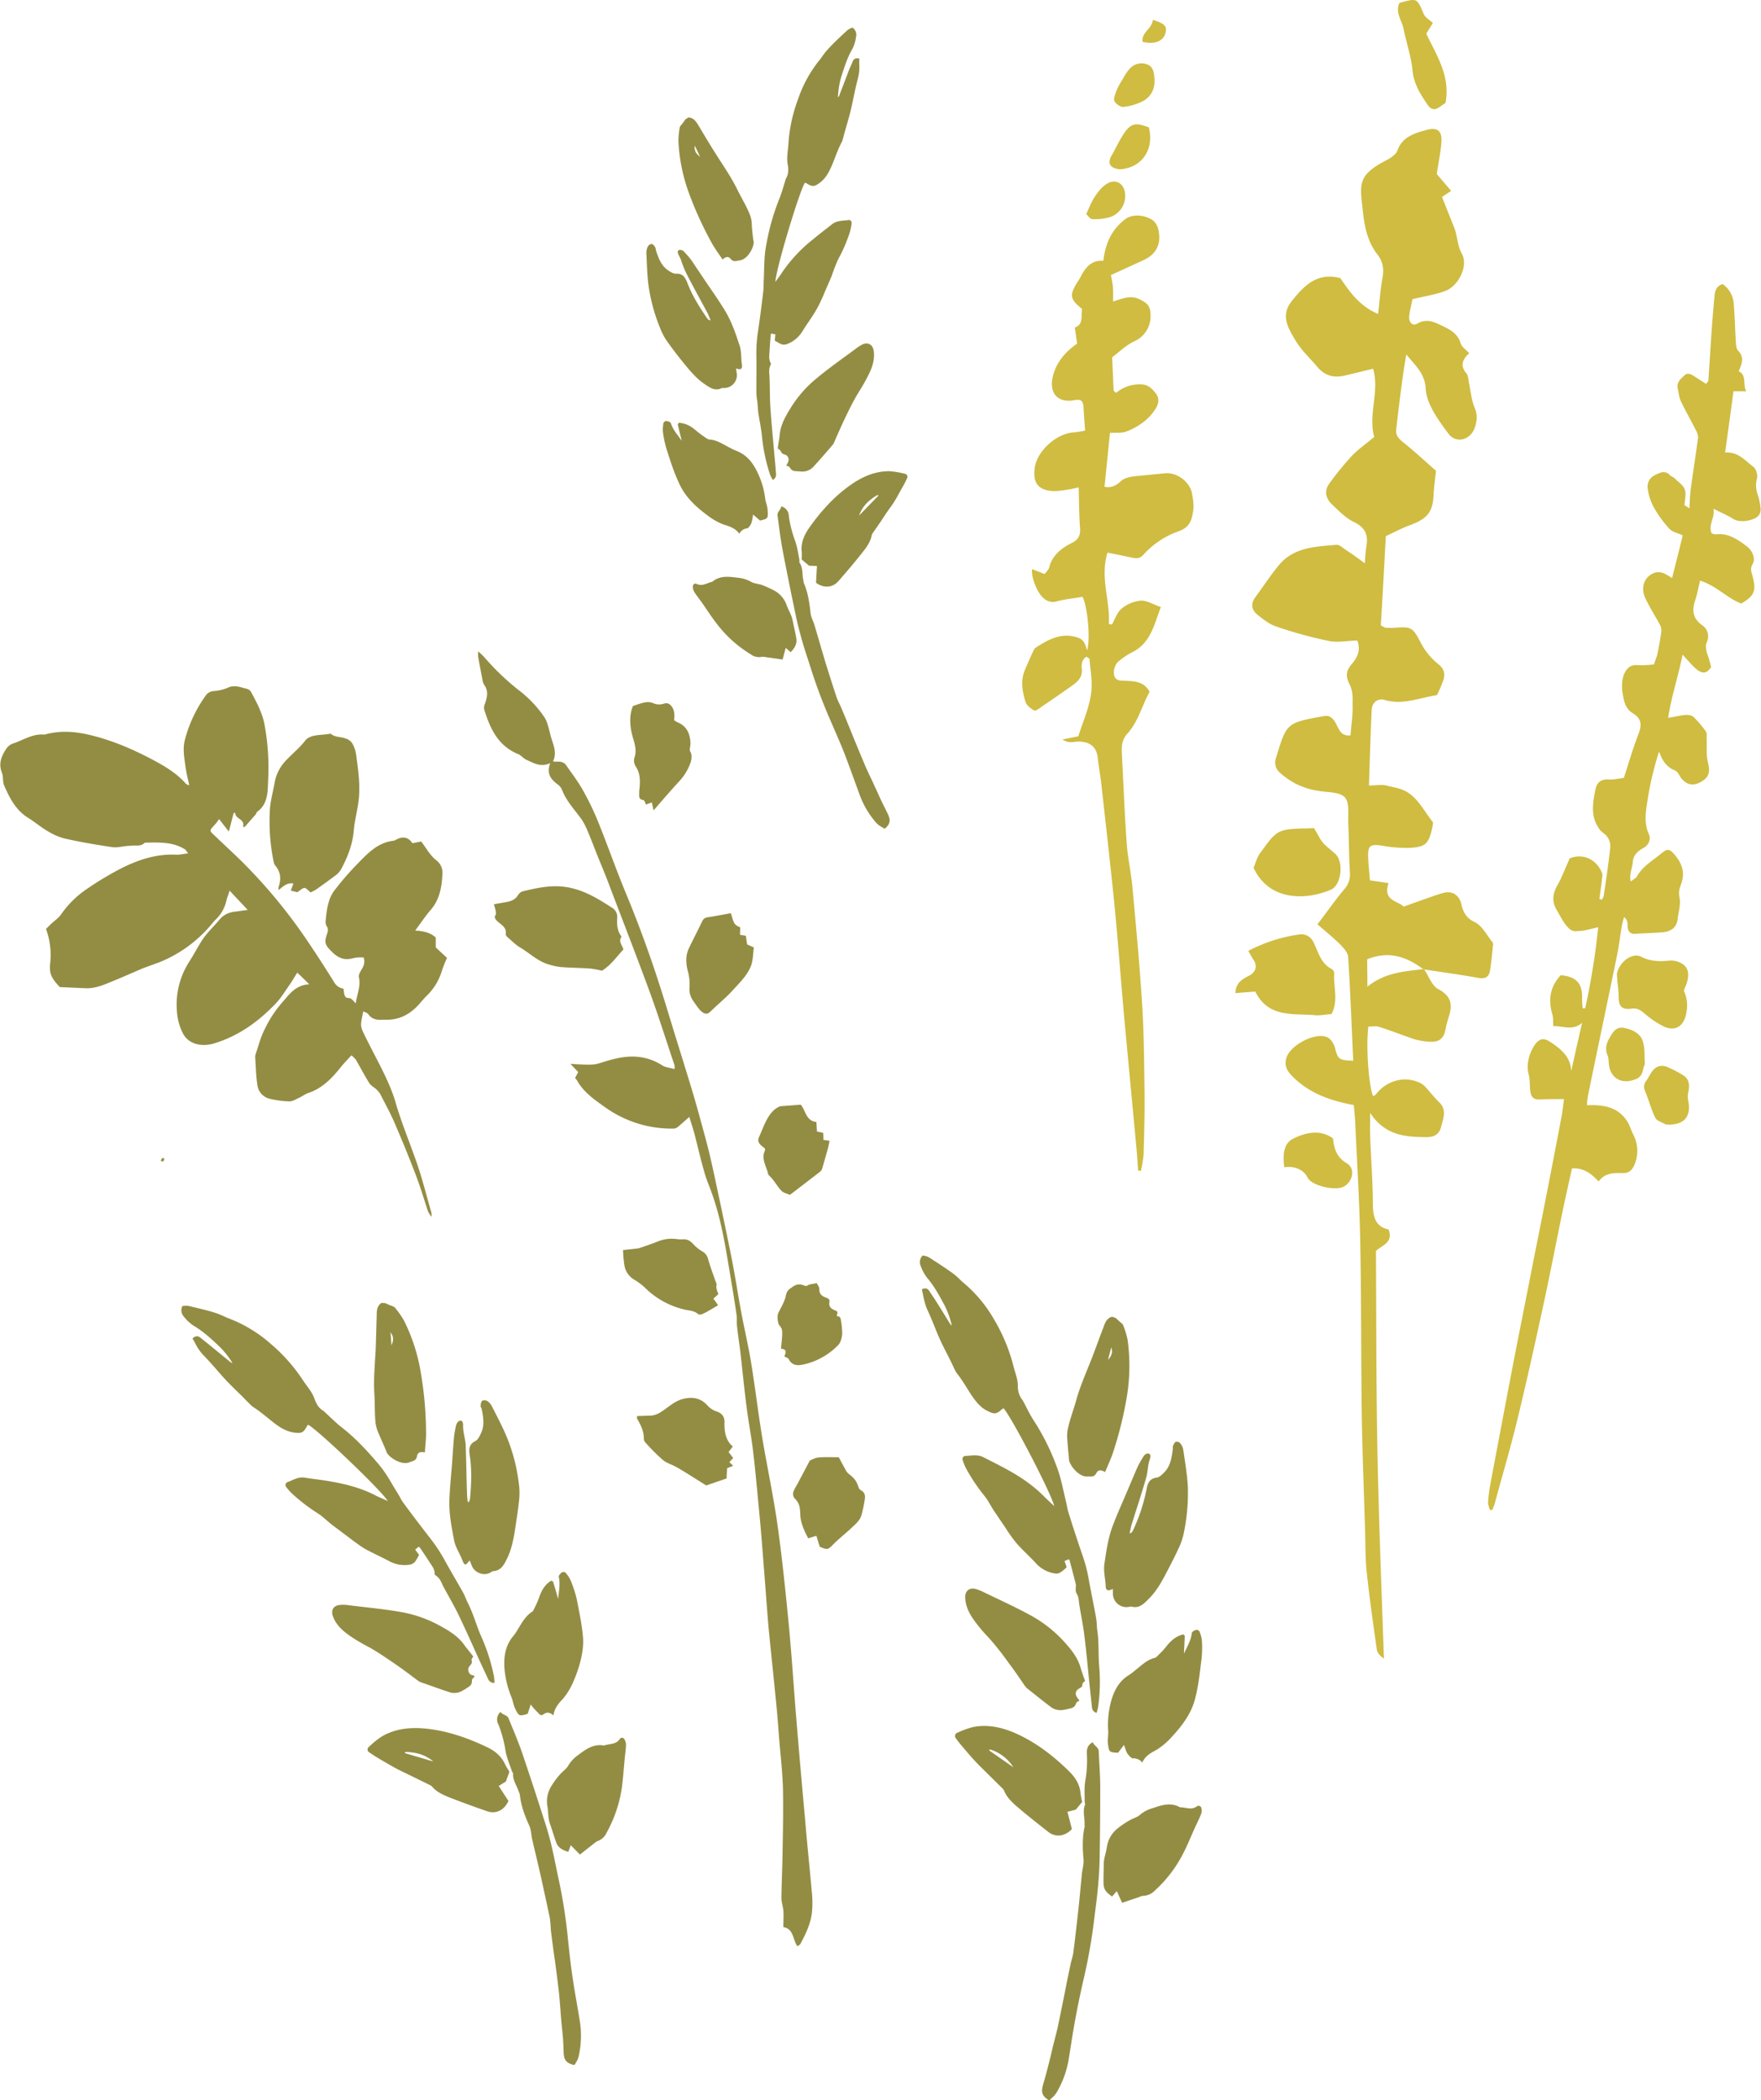 <svg xmlns="http://www.w3.org/2000/svg" width="906" height="1080" viewBox="-0.011 -0.016 906.018 1080.427" style=""><g><g fill-rule="evenodd" data-name="Layer 2"><path d="M196.1 670.3c-2.3 1.6-2.4 4.1-2.4 6.5-.2 5.6-.3 11.2-.5 16.8-.4 7.9-1.2 15.8-.7 23.8.3 4.9.1 9.7.6 14.6.4 3.2 1.8 5.9 3 8.7s1.9 4.2 2.7 6.4 7.4 7.1 12 5.1c1.3-.6 3.2-.6 3.6-2.9s1.9-2.5 4.1-2.1c.2-3.7.7-7.2.6-10.6a185.4 185.4 0 0 0-2.6-29.8 92.6 92.6 0 0 0-8.9-27.7 47.9 47.9 0 0 0-4.6-6.5 7.4 7.4 0 0 0-2.2-1l-2.7-1.2zm61.3 210.4a5.3 5.3 0 0 0-1 6.6 63.3 63.3 0 0 1 3.6 13.4c.6 3.6 2.2 7.1 3.3 10.6.2.4.6.7.6 1.1-.3 3.6 2.1 6.4 3 9.6a4.4 4.4 0 0 1 .5 1.5c.6 5.6 2.6 10.8 4.9 15.9.9 2.1.9 4.5 1.4 6.8 1.6 6.9 3.3 13.7 4.8 20.6s2.9 13.2 4.3 19.9a58.2 58.2 0 0 1 .5 6c.6 4.8 1.2 9.6 1.9 14.4s1.6 12 2.3 18c.4 4 .7 8 1 12s.7 7.1 1 10.7.3 5.3.4 7.9.5 4.8 3.3 6 2.4.4 3.1-.7a9.8 9.8 0 0 0 1.5-3.8 47.9 47.9 0 0 0 .4-17.7c-1.2-7.4-2.6-14.8-3.7-22.3s-1.6-12.6-2.3-18.9a266.2 266.2 0 0 0-4.7-30.8c-1.3-5.9-2.4-11.9-3.8-17.8s-2.5-9.4-4-14c-3.6-11.3-7.3-22.6-11.1-33.8-2.1-6.1-4.6-11.9-7-17.8-.7-1.9-3-1.7-4.2-3.4zm34.9 72c-2.7-.8-5.2-2-6.2-4.8s-2.1-6.4-3.2-9.6-.8-5.9-1.3-8.8a14.6 14.6 0 0 1 1.8-10.3 40.7 40.7 0 0 1 4.6-6.3c1.4-1.6 3.3-2.8 4.3-4.6a18.2 18.2 0 0 1 5.2-5.5c3.9-2.9 7.8-5.8 13.2-4.8 2.7-1 6-.4 8-3.2a1.4 1.4 0 0 1 2.6.2 5.3 5.3 0 0 1 .7 3c-.1 2.4-.5 4.9-.7 7.3-.5 5-.8 9.9-1.5 14.9a68 68 0 0 1-7.8 22.7 7.8 7.8 0 0 1-4.5 4.2 9.6 9.6 0 0 0-2.1 1.4l-7.1 5.6-4.7-4.8-1.3 3.4zm-48.9-100.5c-1.6-2.1-3.2-4-4.6-5.9-3-4.3-7.3-7-11.8-9.5a64.6 64.6 0 0 0-20.9-7.5c-9.1-1.6-18.4-2.4-27.7-3.6a16.1 16.1 0 0 0-3.8 0c-3.3.3-4.6 2.9-3.4 5.9 1.8 4.8 5.5 7.8 9.6 10.6a107.2 107.2 0 0 0 9.3 5.4c4.6 2.6 8.9 5.6 13.3 8.6s7.7 5.6 11.5 8.4l1.1.7c5.2 1.8 10.3 3.7 15.6 5.4a8.1 8.1 0 0 0 6.4-1 19.4 19.4 0 0 0 2.4-1.5c1.2-.7 2.3-1.5 2.3-3.2s.7-1.4 1.2-2.3-1.3-.8-1.8-1.2a3 3 0 0 1-.4-4.6c.7-.8 1.2-1.4.9-2.5s.6-1.7.8-2.2zm18.1 74.3c-2.1 4.8-6.5 6.9-11 5.3-6.1-2.1-12.1-4.3-18.1-6.6-3.8-1.5-7.7-3-10.4-6.3l-.8-.5-10.6-5.2c-2.7-1.3-5.5-2.6-8.2-4.1l-7.1-4.1c-1.8-1.1-3.6-2.2-5.3-3.4a1.7 1.7 0 0 1-.2-3 41.4 41.4 0 0 1 6.6-5.3c6.7-3.9 14-4.7 21.6-4.1 11.3 1 21.9 4.6 32.2 9.5 3.9 1.8 7.4 4.4 9.4 8.6.7 1.5 1.7 3 2.4 4.2l-1.8 5-3.7 2.3 5 7.7zm-38.7-20.3c-4.2-3.6-9.1-4.8-14.4-4.9-.1.2-.1.4-.2.6l14.6 4.3zm64.3-83.6c.3-3.9 1.2-7.6.3-11.4-.1-.6.8-1.7 1.4-2.1a1.6 1.6 0 0 1 2.5.5 14.1 14.1 0 0 1 2.2 3.4 64.6 64.6 0 0 1 3.1 9.4c1.3 6.7 2.8 13.5 3.3 20.3s-1.9 15.5-5.1 22.7a35.5 35.5 0 0 1-5.1 8.4c-2.3 2.5-4.5 4.8-5 8.7-1.8-1.5-3.3-1.9-5.1-.6s-2.4-.5-3.3-1.2a27.2 27.2 0 0 1-3.3-3.8c-.7 2-1.1 3.3-1.6 4.8-4.4 1.3-4.5 1.3-6.6-3-.8-1.8-1-3.9-1.8-5.7a50.3 50.3 0 0 1-3.5-14.1c-.5-6.1.2-12.1 4.4-17.1a24 24 0 0 0 2.5-3.7c2-3.2 3.8-6.6 7.1-8.8a2.4 2.4 0 0 0 1-1.2 50.4 50.4 0 0 0 2.8-6.3c1.2-3.5 2.9-6.6 6.2-8.6.4.2 1 .3 1 .6.9 2.8 1.7 5.7 2.6 8.8zm-45.6-19.8a14.6 14.6 0 0 1 1 2.3c1.3 4 6.4 6 9.9 3.8.4-.2.8-.6 1.1-.6 4.3-.2 5.8-3.5 7.3-6.5 2.4-4.9 3.4-10.3 4.2-15.6s1.6-10.3 2.1-15.5a34.9 34.9 0 0 0-.3-7.9 91.4 91.4 0 0 0-5.5-21.9c-2.3-5.9-5.3-11.5-8.2-17.2a7.5 7.5 0 0 0-2.4-2.9 3 3 0 0 0-2.6-.2c-.6.3-.8 1.5-.9 2.4s.5 1.4.6 2.1c.8 4.2 1.5 8.4-.5 12.4-.7 1.5-1.6 3.3-2.9 3.9-3.5 1.8-3.2 4.6-2.8 7.4 1.1 7.2.8 14.4.2 21.5a5.8 5.8 0 0 1-.4 1.9c0 .2-.3.3-.8.7a35.9 35.9 0 0 1-.4-4.4c-.3-8.3-.4-16.6-.7-24.9-.1-2.6-.9-5.2-1.2-7.8s0-2.4-.2-3.5-.6-1.3-1-1.4a2 2 0 0 0-1.6.6 4.7 4.7 0 0 0-1 2 54.8 54.8 0 0 0-1 5.6c-.4 4.5-.7 9.1-1 13.6-.5 6.5-1.2 12.9-1.4 19.4s1.1 13.4 2.4 20.1c.7 3.9 3 7 4.3 10.5s2 2.1 3.7.1zm-26-2.9a24.4 24.4 0 0 1-2.1 3.6 4.9 4.9 0 0 1-2.4 1.4 16.6 16.6 0 0 1-11.3-2c-3.9-2-8-3.9-11.9-6-2.1-1.2-4-2.7-6-4.1l-2.5-1.9-8.4-6.3c-2.6-2-4.9-4.4-7.6-6.1a91 91 0 0 1-12.6-9.6 23.7 23.7 0 0 1-3.4-3.7 1.6 1.6 0 0 1 .5-2.7c2.9-1.1 5.6-2.9 9-2.3s8.6 1.1 12.9 1.9c8.3 1.4 16.4 3.5 23.9 7.5l5.8 2.6c-3.6-5.8-36.5-37.1-41-39.2-.2.2-.5.4-.6.7-1.8 3.4-2.8 3.8-6.6 3.3s-7.1-2.5-10-4.7-7.3-6.1-11.3-8.6a11.4 11.4 0 0 1-1.6-1.5c-1.1-1-2.1-2.1-3.2-3.2-3-3-6.2-6-9.2-9.2s-7-8.1-10.8-12-4.3-6.1-6.2-9.2c1.4-1.4 2.7-1.5 4.1-.4l4 3.2 11.5 9.4 1 .5a42 42 0 0 0-6.9-8.7c-4-3.8-8.1-7.6-13-10.5a20.7 20.7 0 0 1-5.1-4.7 4.8 4.8 0 0 1-.8-5.5 15.3 15.3 0 0 1 3-.1c4.6 1.1 9.1 2.1 13.6 3.5 2.7.8 5.2 2.2 7.9 3.2a70.5 70.5 0 0 1 20.8 12.7 88 88 0 0 1 16.7 18.8c2 3.1 4.7 6 5.9 9.4s2.5 5.2 5.1 6.7c.1.1.2.2.2.3 2.8 2.5 5.5 5.3 8.5 7.7 6.8 5.2 12.7 11.5 18.3 18s7.3 10.7 10.8 16.1c1 1.6 1.8 3.4 2.9 4.9 4.4 6 8.9 11.9 13.4 17.7a85.3 85.3 0 0 1 7.3 10.8c3.4 6.2 7 12.2 10.4 18.3.7 1.4 1.2 2.9 1.9 4.3s2 4.2 2.8 6.4c1.5 3.8 2.7 7.8 4.4 11.5a94.8 94.8 0 0 1 6.5 20.6 30.3 30.3 0 0 1 .2 3.1 3.3 3.3 0 0 1-3.3-2.1l-4.8-10.3c-3.5-7.8-7-15.6-10.7-23.3-2.3-4.6-4.9-9.1-7.4-13.7-1-1.9-1.6-4.1-3.5-5.5s-.8-1.4-1.1-2.2a12.9 12.9 0 0 0-.7-2.1c-2.3-3.6-4.6-7.1-7-10.6l-.6-.2-1.7 1.4 2 2.7zm-14.7-114.5c1.6 2.1 1.7 4.1.5 6.7-.2-2.5-.3-4.5-.5-6.7z" fill="#938d44"></path><path d="M403 991.4c5.3.9 4.8 6.3 7.2 9.9.8-.6 1.4-.8 1.6-1.3 2.7-5 5.2-10.2 5.9-16a52.4 52.4 0 0 0-.1-11.2c-1.1-12.3-2.4-24.5-3.4-36.7q-2.6-28.2-4.9-56.4c-1.2-15.3-2.2-30.6-3.7-45.9s-3.2-31.9-5.4-47.8-5.5-31-8.1-46.6c-2.1-12.8-3.6-25.6-5.7-38.4-1.4-8.6-3.4-17-5-25.5s-3.1-18.4-4.9-27.6c-2.6-13-5.3-25.9-8.1-38.9-1.6-7.5-3.2-15-5.2-22.4s-4.7-17.5-7.3-26.1c-4.2-13.9-8.6-27.7-12.8-41.6-6-19.8-12.8-39.2-20.7-58.3-5.1-12.2-9.5-24.8-14.4-37a140.3 140.3 0 0 0-7.9-16.6c-2.7-4.9-6.1-9.3-9.3-13.9a4.9 4.9 0 0 0-2.5-1.2c-1.1-.2-2.2 0-3.2-.1s-.4-.7-.3-.9c1.6-4.2-.3-7.9-1.4-11.8-.6-2.1-1-4.2-1.7-6.3a15.3 15.3 0 0 0-1.6-3.7 59 59 0 0 0-12.2-13.2 126.6 126.6 0 0 1-18.8-17.8 33.1 33.1 0 0 0-3.2-3 22.1 22.1 0 0 0 0 2.6c.7 4.1 1.5 8.2 2.3 12.3a5.7 5.7 0 0 0 .8 2.3c2.4 3.2 1.5 6.5.4 9.8a4.7 4.7 0 0 0-.4 2.8c3 9.7 7 18.7 17.4 23 1.6.6 2.8 2.3 4.4 3 3.7 1.6 7.2 4 12.2 1.7-2.1 5.7.6 8.6 4.2 11.2a6.3 6.3 0 0 1 1.9 2.6c2.2 5.7 6.4 10.1 9.9 14.9a34.2 34.2 0 0 1 3.4 6.6c1.7 3.9 3.2 8 4.8 12s4.5 10.8 6.5 16.3c6.9 18.1 13.9 36.1 20.6 54.3 4.5 12.4 8.5 25.1 12.7 37.6a11.1 11.1 0 0 1 0 1.9c-2.2-.7-4.6-.8-6.3-1.9-7.8-5-16.1-5.5-24.8-3.3-3.1.7-6.1 1.8-9.1 2.6a23.7 23.7 0 0 1-4.6.3c-2.7 0-5.4-.2-8.8-.4l4 4.2-1.6 3.1a12.7 12.7 0 0 1 1 1.2c3.4 6.2 9.2 10.1 14.7 14a58.7 58.7 0 0 0 35.3 10.8 4.5 4.5 0 0 0 2-.9l5.8-5.1c1 3.3 2 6.2 2.8 9.3 1.6 6.3 3.1 12.7 4.9 19 1 3.7 2.6 7.3 3.9 11 4.6 12.8 6.8 26.1 9 39.4 1.3 7.7 2.6 15.4 3.7 23.1.3 2.1 0 4.2.3 6.2.4 4.2 1.1 8.3 1.6 12.5 1.1 9.4 2 18.8 3.2 28.2s2.6 16 3.5 24c1.2 10.2 2.1 20.5 3.1 30.8s1.7 20 2.5 30 1.4 18.9 2.2 28.3c1.3 13.6 2.8 27.2 4.1 40.8.7 6.8 1.1 13.6 1.7 20.4s1.5 15.2 1.7 22.9c.2 10.7 0 21.4-.2 32.1-.1 8-.5 15.9-.6 23.8 0 2.2.8 4.3 1 6.5s0 5.2 0 8.5zm-1.2-297.5c.2-3.2.7-6 .6-8.7s-1.6-2.9-2-4.5-.6-3.7 0-5.2 3.2-5.6 3.8-8.6 1.5-3.4 3.3-4.7 3.5-1.9 5.8-1 2.1-.2 3.2-.4l3.7-.7c.5 1.1 1.3 2 1.3 2.8-.1 2.5 1 3.8 3.3 4.6s2 1.7 1.9 2.3c-.5 3.1 1.7 3.8 3.5 4.6s-1 2.8 1.4 2.9c.3 0 .8.7.9 1.2a42.1 42.1 0 0 1 .8 7.8c-.2 2-.8 4.4-2.1 5.7a35.4 35.4 0 0 1-16.7 9.7c-2.9.7-6.6 1.6-8.7-2.4-.3-.7-1.5-1-2.3-1.5.8-1.9 1.5-3.7-1.7-3.9zm25-107c-.4 1.7-.6 2.9-.9 4.1-1 3.4-1.9 6.8-2.9 10.1a3.4 3.4 0 0 1-1.1 1.7l-15.5 11.9c-1.1-.5-3.1-.9-4.3-2s-3.1-4.1-4.7-6.1-2.1-1.8-2.3-2.9c-.9-3.9-3.6-7.5-1.6-11.8.2-.3 0-.8-.1-1.2-3.1-2.2-4-3.6-2.8-6 2.8-6.3 4.8-13.2 10.8-15.6l10.6-.8c2.6 3.3 2.7 8.4 8 8.9l.3 4.9 3.2.7c.1 1.3.1 2.3.1 3.6l3.2.5zm-11 204.5c-2.2-4.1-4-8.2-4.1-12.4s-.7-6-3.1-8.4a3.8 3.8 0 0 1-.5-3 21.6 21.6 0 0 1 1.9-3.7l6.6-12.5c1-.4 2.8-1.5 4.6-1.6 3.4-.3 6.8-.1 10.3-.1 1.1 1.9 2.2 4.1 3.4 6.2a6.6 6.6 0 0 0 1.7 2.3c3 2.3 4 3.6 5.3 7.4a2.3 2.3 0 0 0 1.1 1.1c2 1.1 2.2 2.9 1.9 4.7a65.7 65.7 0 0 1-1.6 7.7c-.8 3.2-3.3 5.1-5.5 7.2s-6.1 5.2-8.9 8-3 3.3-7.2 1.4l-1.7-5.6-4.2 1.3zm-28-304c-.4 3.3-.4 6.3-1.3 9-1.8 5.2-5.9 9-9.5 13s-7.7 7.2-11.4 10.9c-1.4 1.3-2.3 1.6-4 .6s-3.2-3.5-4.6-5.4-2.6-4.4-2.3-7.4a25.2 25.2 0 0 0-.9-8.6c-1-4-1.2-7.9.6-11.7s4.6-9.2 6.8-13.8a3.4 3.4 0 0 1 2.8-2.1c4-.6 8-1.4 12-2.1 1.7 5.8 1.7 5.8 4.8 7.3 0 1.2-.1 2.4-.1 3.8l3 .5c.2 1.5.4 3 .7 4.5l3.4 1.5zm-41-116.9a11.6 11.6 0 0 0 2 1.2c4.6 2 6.1 5.8 6.4 10.3.1 1.7-.8 3.8 0 4.9s.7 3.8-.1 5.8a27.2 27.2 0 0 1-5.3 8.8c-4.6 5-9 10.1-13.6 15.4-.3-1.5-.6-2.6-.9-4.1l-3 1.1c-.4-.8-.8-2.2-1.3-2.3-2.8-.3-2.1-2.4-2.2-4.1a13.6 13.6 0 0 1 .2-2c.3-3.9.4-7.7-2-11.2a5.7 5.7 0 0 1-.7-4.4c1.7-4.6-.5-8.8-1.4-13s-1.2-9.3.7-13.7c5.7-2 7.7-2.5 10.3-1.5a7.7 7.7 0 0 0 5.6.3c1.8-.6 3.2 0 4.4 2s1.1 4.1.9 6.5zm22.6 301c-2.8 1.6-5.1 3.1-7.6 4.3-.7.4-2.2.7-2.6.3-2.2-2-5-1.8-7.5-2.5a42.6 42.6 0 0 1-20.2-11.4 34.5 34.5 0 0 0-5.3-3.9 10.4 10.4 0 0 1-5-7.3 59.5 59.5 0 0 1-.7-7.9l5.6-.6 2.4-.3c3.3-1.1 6.6-2.2 9.8-3.5a19.1 19.1 0 0 1 9.4-1.3 18.3 18.3 0 0 0 3.3.2c2.5-.3 4.2.8 5.8 2.6a19.8 19.8 0 0 0 4.5 3.6 6.1 6.1 0 0 1 2.9 3.7c1.1 3.9 2.5 7.6 3.8 11.4.3.8.9 1.9.6 2.3s.1 2.8.8 4.1a.5.5 0 0 1 .1.5l-2.5 2.3c1 1.4 1.7 2.3 2.4 3.4zm-6.1 92.7l-5.1-3.2c-3.2-2-6.3-4-9.6-5.9s-5.4-2.2-7.6-4a97.7 97.7 0 0 1-9.1-9.1 2.9 2.9 0 0 1-.7-1.9c0-3.8-1.6-7.1-3.5-10.3-.1-.1 0-.5 0-1.3l6-.2a10.2 10.2 0 0 0 5.8-1.6c4.1-2.4 7.3-6 12.2-7.1s8.9-.3 12.3 3.5a10.8 10.8 0 0 0 4 2.8c3.1.9 4.8 2.6 4.7 5.9s.2 9.2 4.3 12.3c-.9 1.3-1.6 2.1-2.2 2.9l2.4 3.1-2 2.1 2 1.9-3.1 1.2c-.2 2.2-.3 3.9-.3 5.3l-10.5 3.6zM254 465.2l5.1-.9c2.9-.5 5.7-1 7.4-3.9a4.3 4.3 0 0 1 2.5-1.9c6.3-1.5 12.6-2.9 19-2.5 10.2.6 18.5 5.6 26.7 10.9a5.5 5.5 0 0 1 2.8 5.2c-.2 3.2-.1 6.5 1.9 9.3.2.2.3.6.2.7-1.5 2.3.3 3.9 1.1 6.3-3.5 3.8-6.6 8.3-11.1 11a51.2 51.2 0 0 0-5.7-1.1c-5.1-.4-10.3-.4-15.4-.8a31.5 31.5 0 0 1-6.1-1.3c-5.6-1.5-9.8-5.7-14.6-8.6-2.5-1.4-4.6-3.6-6.8-5.5-.4-.4-.9-1-.9-1.4.6-3.4-1.9-4.7-4-6.5s-1.7-2.9-1.2-3.5-.1-3.1-.9-5.5z" fill="#938d44"></path><path d="M572.2 677.4c-2.7.7-3.6 3-4.4 5.3-2 5.2-3.9 10.5-5.9 15.7-2.9 7.4-6.2 14.7-8.3 22.4-1.3 4.7-3.1 9.2-4.1 14-.8 3.1-.3 6.1-.1 9.1s.5 4.7.6 7 4.7 9.1 9.7 8.7c1.4-.1 3.2.5 4.3-1.6s2.6-1.8 4.6-.7c1.4-3.4 2.9-6.5 4-9.8a195 195 0 0 0 7.2-29 97.9 97.9 0 0 0 .4-29.1 41.5 41.5 0 0 0-2.3-7.6c-.2-.7-1.1-1.2-1.7-1.8l-2.2-2-1.8-.6zm-9.9 218.9c-2.9 1.4-3.2 3.8-3.1 5.9a59 59 0 0 1-.8 13.9c-.6 3.6-.3 7.3-.3 11 0 .4.3.9.2 1.3-1.4 3.3-.1 6.7-.3 10 0 .6.2 1.1 0 1.6-1.2 5.5-1 11.1-.5 16.6.2 2.3-.5 4.6-.8 6.9-.7 7-1.3 14.1-2.1 21.1s-1.5 13.4-2.4 20.2c-.3 1.9-1 3.9-1.4 5.8-1 4.8-2 9.5-2.9 14.3l-3.6 17.7c-.9 3.9-2 7.8-2.9 11.7s-1.7 7-2.6 10.5-1.4 5.1-2.1 7.6-1.1 4.8 1.2 6.8 2.1 1.1 3.1.3a13.4 13.4 0 0 0 2.7-3.1 49.6 49.6 0 0 0 6.1-16.6c1.2-7.5 2.3-14.9 3.7-22.3s2.5-12.5 3.9-18.7a285.7 285.7 0 0 0 5.5-30.7c.7-6 1.6-12 2.1-18s.7-9.7.8-14.6c.2-11.9.3-23.7.3-35.6 0-6.4-.5-12.7-.8-19.1-.1-2-2.3-2.5-3-4.5zm9.9 79.4l2.4-2.8c.9 1.9 1.7 3.8 2.8 6l8.6-2.9a7.5 7.5 0 0 1 2.3-.7 8.4 8.4 0 0 0 5.7-2.5 66.8 66.8 0 0 0 14.7-19.1c2.3-4.4 4.1-9 6.2-13.6 1-2.2 2.1-4.3 3-6.6a5.4 5.4 0 0 0 .3-3.1 1.5 1.5 0 0 0-2.4-1.1c-2.8 2.1-5.7.4-8.6.5-4.7-2.7-9.4-1.2-14 .4a16.6 16.6 0 0 0-6.7 3.5c-1.5 1.3-3.7 1.8-5.5 2.9a42.5 42.5 0 0 0-6.4 4.4 14.9 14.9 0 0 0-5.1 9.3c-.4 2.9-1.6 5.7-1.6 8.7s-.2 6.7-.1 10.1 2 4.9 4.4 6.6zm-13.9-110.9c-.9-2.5-1.7-4.8-2.4-7.1-1.5-5.1-4.7-9-8.1-12.8a66.3 66.3 0 0 0-17.4-13.8c-8.2-4.5-16.7-8.3-25.1-12.4a22 22 0 0 0-3.6-1.3c-3.2-.7-5.3 1.3-5.1 4.6.2 5.1 2.7 9.2 5.7 13.1s4.6 5.5 7 8.1a149.9 149.9 0 0 1 9.8 12.5c2.9 3.8 5.5 7.7 8.2 11.6l.8 1c4.3 3.4 8.6 6.9 13 10.2a8.5 8.5 0 0 0 6.4 1.1 23 23 0 0 0 2.8-.6c1.4-.3 2.6-.7 3.2-2.3s1.1-1.1 1.9-1.9a9.6 9.6 0 0 1-1.3-1.7c-1.1-1.8-.7-3.3 1.1-4.4s1.5-.9 1.7-2.1 1.1-1.5 1.4-1.8zm-6.8 76.2c-3.6 3.8-8.4 4.4-12.2 1.4s-10.1-7.9-15-12.1c-3.1-2.6-6.2-5.3-7.8-9.3a2.1 2.1 0 0 0-.6-.8l-8.3-8.2c-2.2-2.2-4.4-4.3-6.5-6.6s-3.6-4.1-5.4-6.2-2.7-3.2-3.9-4.9a1.8 1.8 0 0 1 .8-2.9 44.9 44.9 0 0 1 8-2.9c7.5-1.5 14.8.1 21.7 3.1 10.4 4.6 19.3 11.4 27.4 19.3 3.2 3.1 5.7 6.6 6.2 11.2a35.6 35.6 0 0 0 .9 4.9l-3.3 4-4.3 1.1c.8 2.9 1.5 5.8 2.3 8.9zm-30.1-31.8a21.7 21.7 0 0 0-12.1-9.2l-.4.5 12.5 8.7zm87.8-58.4c.1-3.2.3-6.2.4-9.1 0-.3-.5-.6-.7-.9-3.8.9-6.4 3.2-8.7 6.1s-3.1 3.4-4.7 5.1a3.8 3.8 0 0 1-1.3.9c-3.9.9-6.6 3.6-9.6 6-1.1.9-2.3 1.9-3.5 2.7-5.6 3.3-8.2 8.7-9.7 14.7a47 47 0 0 0-1.2 14.5c.1 2-.4 4-.2 5.9.6 4.8.7 4.8 5.3 5l3-4c.8 2 1.1 3.5 1.9 4.6s2.1 2.4 2.8 2.3 3.4.2 4.7 2.2c1.6-3.6 4.5-5 7.4-6.6a34.9 34.9 0 0 0 7.5-6.3c5.4-5.8 10.3-12.1 12.3-19.9s2.4-13.5 3.3-20.3a53.5 53.5 0 0 0 .2-9.8 18 18 0 0 0-1-4 1.7 1.7 0 0 0-2.2-1.3c-.8.2-2 1-2 1.6-.4 3.9-2.5 7-4 10.6zm-36.7-33.4c-2.3 1.3-3.5.9-3.6-1.3-.1-3.8-1.2-7.4-.7-11.3 1-6.7 1.9-13.5 4.3-19.8s5-12 7.5-17.9c1.8-4.2 3.5-8.4 5.4-12.6.8-1.7 1.8-3.3 2.8-5a3.6 3.6 0 0 1 1.5-1.5 2 2 0 0 1 1.7-.1 2 2 0 0 1 .5 1.7c-.2 1.1-.7 2.2-.9 3.3-.5 2.6-.6 5.3-1.4 7.8-2.3 8-4.9 15.8-7.4 23.8-.4 1.3-.6 2.7-1 4.4.7-.3.9-.3 1-.5a5.4 5.4 0 0 0 1-1.6 91.1 91.1 0 0 0 6.7-20.5c.5-2.7 1.2-5.5 5-6.1 1.5-.1 2.9-1.5 4.1-2.7 3.2-3.2 3.8-7.4 4.4-11.6.2-.8-.1-1.6.2-2.2s.9-1.9 1.5-2a2.5 2.5 0 0 1 2.4 1.1 7.2 7.2 0 0 1 1.4 3.5c.9 6.3 2 12.6 2.3 18.9a100.6 100.6 0 0 1-1.9 22.5 35 35 0 0 1-2.3 7.6c-2.1 4.7-4.5 9.3-6.9 13.9s-5.2 9.6-9.1 13.4c-2.4 2.4-4.9 5.1-8.9 3.9a3 3 0 0 0-1.3.2 7 7 0 0 1-8.2-6.8 21.8 21.8 0 0 0-.1-2.5zm-23.7-11.1a20.6 20.6 0 0 1-3.3 2.7 4 4 0 0 1-2.6.5 16.4 16.4 0 0 1-10.1-5.5c-3-3.2-6.3-6.2-9.3-9.5a63.1 63.1 0 0 1-4.4-5.8c-.6-.8-1.2-1.8-1.7-2.6l-5.9-8.7c-1.8-2.7-3.2-5.7-5.3-8.2a93.7 93.7 0 0 1-8.8-13.1 21.4 21.4 0 0 1-2-4.7 1.6 1.6 0 0 1 1.3-2.4c3.1-.1 6.2-.9 9.3.7s7.8 3.9 11.6 6c7.4 4 14.4 8.7 20.2 14.8l4.6 4.3c-1.5-6.6-22.5-46.8-26.1-50.3l-.8.5c-2.9 2.6-3.9 2.6-7.4.9s-5.8-4.6-7.9-7.6-4.9-8.1-7.9-11.8a11.8 11.8 0 0 1-1.1-1.9l-1.9-4c-1.9-3.9-4-7.7-5.8-11.7s-4-10-6.3-14.9c-1.6-3.4-2.1-7.1-2.9-10.7 1.7-.9 3-.5 3.9 1l2.8 4.2c2.7 4.2 5.3 8.5 7.9 12.7l.8.8a44.2 44.2 0 0 0-3.7-10.4c-2.7-5-5.3-9.9-9-14.2a22.5 22.5 0 0 1-3.3-6.1 4.8 4.8 0 0 1 1-5.4 10.2 10.2 0 0 1 3 .8c3.9 2.5 7.8 5 11.6 7.7s4.3 3.8 6.5 5.6a70.1 70.1 0 0 1 15.6 18.7 91.4 91.4 0 0 1 9.8 23.2c.8 3.6 2.4 7.1 2.5 10.7a11.5 11.5 0 0 0 2.7 8.1.4.4 0 0 0 .1.3c1.8 3.3 3.4 6.8 5.5 10a117.7 117.7 0 0 1 11.5 23c2.4 6.1 3.5 12.5 5 18.7.5 1.9.7 3.8 1.3 5.6 2.2 7.1 4.5 14.1 6.9 21.1a78.1 78.1 0 0 1 3.4 12.6c1.2 6.9 2.7 13.7 3.9 20.6a38.9 38.9 0 0 1 .4 4.7c.3 2.3.6 4.6.7 6.9.2 4.2.1 8.3.4 12.4a91.9 91.9 0 0 1-.5 21.6 19.2 19.2 0 0 1-.8 3 3.2 3.2 0 0 1-2.4-3.1l-1.2-11.3c-.9-8.5-1.6-17-2.7-25.5-.6-5.1-1.7-10.2-2.5-15.3-.4-2.1-.2-4.4-1.6-6.4a4.7 4.7 0 0 1-.3-2.4c-.1-.8.2-1.5 0-2.2-1-4.1-2.1-8.2-3.2-12.3 0-.2-.3-.3-.5-.5l-2.1.9c.4 1 .7 1.9 1.1 3.2zm23-113.1c.8 2.4.2 4.3-1.7 6.4.6-2.4 1.1-4.3 1.7-6.4z" fill="#938d44"></path><path d="M732.5 498.7c9.5 1.4 18.9 2.7 28.3 4.4 4 .7 5.5-.9 6-4.3s1-8.1 1.4-12.2a2.4 2.4 0 0 0-.1-1.7c-3-3.7-5.5-8.8-9.4-10.6s-5.8-4.8-6.7-9-4.3-7.4-9.5-5.9-13.1 4.5-20.2 7c-3.3-3.1-10.9-3.1-7.8-12.1l-9.6-1.4c-.3-3.8-.7-7.5-.9-11.2-.3-6.8.8-7.6 7.4-6.6a71.3 71.3 0 0 0 13 1.1c9.2-.3 10.8-1.9 12.7-11 .2-1.1.3-2.3.3-2.1-4.2-5.4-7-10.7-11.3-14.2s-8.4-3.6-12.8-4.8c-2.4-.6-5.1 0-8.9 0 .4-13.3.8-26.1 1.4-38.9.2-4.1 3.4-6.1 6.7-5.1 9.3 2.7 17.8-1.1 26.9-2.5a67.6 67.6 0 0 0 3.3-7.8c1-3.3.4-5.8-2.8-8.3a34.3 34.3 0 0 1-8.7-10.6c-4.3-8.1-4.7-8.7-14-7.9a32.3 32.3 0 0 1-4.4-.1 12.8 12.8 0 0 1-2.3-1.2c.9-14.7 1.7-29.9 2.6-45.9 3.9-1.8 8-4 12.3-5.6 9.4-3.5 12-6.9 12.3-16.5.2-3.4.7-6.9 1.2-11.5-5.1-4.5-10.8-9.8-16.9-14.7-2.2-1.8-3.9-3.4-3.6-6.4 1.5-12.9 3-25.8 5.2-38.8 4.4 5.5 9.6 9.7 10 17.6s6.5 16.2 11.7 23.2c4 5.3 11.4 3.3 13.6-3.2 1.1-3.4 1.5-6.4-.1-10.1s-2.1-9.1-3.1-13.7c-.2-1.4-.3-3.1-1.2-4.1-3.3-3.9-2-7.1 1.5-10.3-1.5-1.7-3.8-3.1-4.4-5.1-1.6-5.2-5.7-7.2-9.9-9.2s-7.8-3.6-12.5-.9c-2.4 1.5-4.4-.9-4.1-3.8s1.2-6.2 1.7-8.8c6.2-1.5 11.7-2.3 16.8-4.2 6.9-2.5 12.1-13 8.6-19.2-2.5-4.6-2.2-9.3-4-13.6l-6.2-15.6 4.7-3.1-7.4-8.7c.8-5.5 2-11 2.4-16.5s-2-7.7-7.5-6.2-12.5 3.2-15.1 10.5c-.7 2.1-3.4 3.9-5.7 5.1-15.5 8-13.6 12.5-12 27.4.8 7.3 2.5 15 7.5 21.3 2.6 3.4 3.3 7.2 2.5 11.6-1.1 6-1.5 12-2.3 18.8-9.7-4.1-14.7-11.5-19.4-18.4-12.1-3.3-18.9 4.2-24.9 11.6s-2.2 13.7 1.4 19.8 7.7 9.5 11.6 14.2 8.6 5.8 14.2 4.5l14.5-3.5c3.5 11.4-2.6 23.3.6 35.1-3.9 3.3-8 6.1-11.4 9.6a159.4 159.4 0 0 0-11.6 14.2c-2.9 3.9-2 7.8 1.4 11s6.8 6.8 10.9 8.8c5.7 2.7 7.8 6.4 6.7 12.5a83.4 83.4 0 0 0-.8 8.9c-3.4-2.5-6.1-4.5-8.9-6.3s-4.1-3.4-6-3.2c-10.4.9-21.3 1.2-28.9 9.9-4.5 5.3-8.3 11.3-12.5 16.9-2.6 3.5-2.1 6.7 1.2 9.3s6.1 4.8 9.5 5.9a214.6 214.6 0 0 0 26.9 7.4c4.6 1 9.7-.1 14.8-.2 1.9 5.1 0 8.8-2.9 12.2s-3.2 6.1-1.1 10.3 1.5 7.9 1.6 11.8-.7 9.3-1.1 14.5c-7.6.9-5.8-8.4-11.7-10a15.5 15.5 0 0 0-2.6.2c-18.6 3.4-18.6 3.4-24 21.3a6.8 6.8 0 0 0 2.1 7.8 36.6 36.6 0 0 0 19.4 9.2c4.8.9 11.3.5 13.9 3.4s1.5 9.3 1.8 14.2c.3 8.2.3 16.4.8 24.6a11.3 11.3 0 0 1-3.1 8.7c-4.6 5.5-8.7 11.4-13.6 17.8 4.1 3.6 8.2 6.9 11.8 10.5 1.8 1.8 3.9 4.2 4 6.4 1.1 17.7 1.8 35.5 2.6 53.3-7.4-.2-7.9-.9-9.3-6.3-.5-2.2-2.2-5-4.1-5.8-6.1-2.7-18.9 4-20.9 10.4-1.4 4.3.1 7.1 4.2 10.9 8.4 7.8 18.5 11.4 30.4 13.6.2 2.5.5 5.3.7 8.2.9 20.4 2.2 40.9 2.6 61.4.6 29.8.4 59.6.8 89.4.3 19.9 1.1 39.8 1.7 59.7.2 7 .1 14.1.8 21.1 1.4 13.3 3.3 26.7 5.2 40 .2 1.8 1.5 3.5 3.7 5-1.2-35-2.6-70-3.3-105s-.6-69.6-.8-104.7c2.9-3 9.1-4.1 6.5-11.1-7.4-1.5-8.1-7.4-8.1-14.4-.1-11.4-1-22.8-1.4-34.2-.1-3.2 0-6.3 0-11.4 7.6 11.6 17.9 12.4 28.5 12.5 3.7.1 6.9-.9 8-5.2s3.2-8.8-1.1-12.9c-2.7-2.6-4.9-5.6-7.5-8.3a8.4 8.4 0 0 0-2.9-1.8c-7.7-3.4-16.8-.7-22.1 6.3a3.9 3.9 0 0 1-1.4.8c-2.3-5.9-3.7-25.7-2.4-35.8 1.8.1 3.9-.4 5.6.2 6.1 1.9 12 4.3 18 6.3a34.4 34.4 0 0 0 7.8 1.3c4.3.4 7.3-1.2 8.2-5.9a65.3 65.3 0 0 1 2-7.6c1.9-6.2.6-10.2-5.7-13.6-3.3-1.8-4.9-6.8-7.3-10.3-9.8 1.3-19.8 1.6-29.1 9.1 0-5.7-.1-9.9-.1-14.1 11.3-4.6 20.4-1.2 29 5.2zm-46.6 87c.5 5.1 1.8 9.6 7 12.7s2.6 10.4-2 12.3-16.1-.8-18.1-4.9-6.8-6.1-12-5.3c-.7-6-.6-12 4.4-14.6s13.6-5.6 20.7-.2zM743.8 53c2.6-13.9-4.5-24.3-9.9-35.7l3.4-5.5c-1.8-1.6-4.1-2.9-4.8-4.8-3.4-8-3.2-8.1-12.4-5.5-2.3 4.8 1.2 8.9 2.1 13.3 1.4 7.1 3.9 14.1 4.6 21.3s4 12.1 7.5 17.4 6.2 1.3 9.5-.5zm-67.7 373c2 3.2 3 5.6 4.6 7.5s4.4 3.9 6.5 5.9c4.3 4.1 3 16-2.4 18.3-13.1 5.6-31.9 5.8-39.8-11.3 1.1-2.5 1.8-5.5 3.5-7.7 3.1-4 6.1-9.2 10.4-11s12-1.3 17.2-1.7zm9 95.7c-3.2.2-5.8.8-8.3.6-11.3-1.1-24.1 1.6-30.9-12.2l-10.2.8c.1-5.4 3.6-7.2 6.9-8.9s4.8-4.8 2.2-8.5c-.8-1.2-1.4-2.5-2.5-4.3a79.7 79.7 0 0 1 25.8-8.4c3.6-.6 6.3.9 7.9 4.2 2.4 5 3.7 10.8 9.4 13.6a2.8 2.8 0 0 1 1.1 2.3c-.4 6.9 2.3 14-1.4 20.8z" fill="#cfbc41"></path><path d="M96.6 439c-2.5.3-4.4.8-6.2.7-10.7-.5-20.3 2.9-29.5 7.7A162.2 162.2 0 0 0 44 457.7a49.9 49.9 0 0 0-12.6 12.5c-1.4 2.1-3.6 3.5-5.5 5.3l-2.4 2.4a39.1 39.1 0 0 1 2.1 18.1c-.4 4.7.5 7.1 5 11.8l13.1.6c4.3.2 8.3-1.2 12.1-2.8 6-2.4 12-5.1 17.9-7.6l8-2.9a67.8 67.8 0 0 0 25.6-18c1.3-1.4 2.5-3.1 4-4.5a19 19 0 0 0 5-9.1c.3-1.5 1-3 1.7-5.3l9.3 9.9-5.7.8c-3.5.3-6.5 1.4-8.8 4.2s-5.6 5.9-8 9.2-4.8 8.1-7.3 12a40.8 40.8 0 0 0-6.6 26.2 28.8 28.8 0 0 0 3.1 11.2c3.1 5.8 10 6.9 16 5.1 12.5-3.8 22.7-11.1 31.6-20.4 3-3.1 5.2-6.9 7.7-10.4 1.3-1.9 2.4-3.9 3.5-5.6 2.1 1.9 3.8 3.6 6.2 6-7.3.3-10.5 5.5-14.1 9.5a60.3 60.3 0 0 0-8.8 13.5c-2.1 4-3.2 8.5-4.7 12.9a4.4 4.4 0 0 0-.2 2c.3 4.7.4 9.4 1.1 14a8.3 8.3 0 0 0 6.5 7 47.1 47.1 0 0 0 9.9 1.3c1.6.1 3.2-1 4.8-1.7s3.2-2 5-2.6c7.2-2.4 12.2-7.6 16.8-13.4 1.6-2 3.4-3.8 5.4-6a16.6 16.6 0 0 1 2.3 2.3c2.3 4 4.4 8 6.8 11.9.8 1.3 2.3 2.1 3.5 3.1a15.7 15.7 0 0 1 2.1 2.4c2.7 5.3 5.6 10.5 7.9 16q5.5 12.8 10.5 25.8c2.2 5.8 4 11.7 5.9 17.6a11.4 11.4 0 0 0 2.2 4 8.7 8.7 0 0 0-.1-2.3c-2.3-8-4.3-16-6.9-23.8-3.7-11-8.3-21.7-11.5-32.8s-10.2-22.8-15.7-34.1c-2.6-5.2-2.5-5.2-.9-12.7 1 .5 2.1.8 2.6 1.5 1.9 2.7 4.6 3 7.5 2.8h2.4c7.6-.1 13.1-4 17.7-9.7l1.9-2.1a30 30 0 0 0 8.3-13.2 60.2 60.2 0 0 1 2.7-6.8l-5.8-5.4v-5.1c-3-2.7-6.6-3.3-10.6-3.6 2.9-3.8 5.2-7.4 8-10.6 4.5-5.2 5.7-11.6 6-18.1a8.1 8.1 0 0 0-3.2-7.5c-3.2-2.5-5.2-6.4-7.7-9.6l-4.5.9c-2.3-3.4-5.3-3.7-8.8-1.6l-.8.3c-7.8.8-13 6-18.1 11.3a147.6 147.6 0 0 0-12.7 14.6c-3.2 4.5-3.8 10.2-4.3 15.6a4.9 4.9 0 0 0 .5 2.4c1 1.4.7 2.7.2 4.2-1.6 4.5-.8 5.8 2.8 9.3s6.9 4.2 11.3 2.9a19.1 19.1 0 0 1 4.8-.2c.8 2.6 0 4.4-1.2 6.4s-1.5 2.8-1.2 4c.9 4.5-1 8.4-1.7 13.2-1.4-1.4-2-2.8-4-2.8s-2-2.8-2.3-4.8a6.3 6.3 0 0 1-4.6-3c-5.1-8.2-10.4-16.4-15.9-24.4a272.2 272.2 0 0 0-32-38.2c-4.6-4.5-9.4-8.9-14.1-13.4-2.4-2.2-2.4-2.3-.2-4.7s1.7-2.1 2.8-3.5l5 6.4c1-3.8 1.7-6.7 2.5-9.6h.8c0 3.4 5.1 2.9 4 7.2h.9l5.6-6.4c.4-.4.4-1.1.8-1.4 5.5-3.9 5.4-10.2 5.6-15.7a122.1 122.1 0 0 0-1.9-29.5c-1.2-5.9-4-11.1-6.8-16.3-.9-1.8-2.8-1.8-4.4-2.3s-4.9-1.4-7.6 0a22.3 22.3 0 0 1-7.3 1.7 5.5 5.5 0 0 0-4.3 2.6A68.6 68.6 0 0 0 95 380.5c-1.2 4.5-.4 8.9.2 13.3s1.3 6.6 2 10.2a6.2 6.2 0 0 1-1.6-.7c-4.7-5.4-10.7-9-16.9-12.3-10.7-5.7-21.7-10.4-33.5-13.1-7.5-1.7-15-2.1-22.4 0h-.4c-6-.5-10.8 3-16.2 4.7a7 7 0 0 0-3 2.4c-2.6 3.8-4.3 7.7-2.4 12.5.8 2.1.3 4.7 1.2 6.7 2.8 6.4 6 12.7 12.4 16.6 3.4 2.1 6.5 4.8 10 6.8a31.3 31.3 0 0 0 8.8 3.8c8 1.8 16.2 3.2 24.3 4.4 2.5.4 5.3-.4 7.9-.6l2.8-.2c2-.1 4.1.4 5.8-1.2.1-.2.5-.3.7-.3 7-.1 14.1-.5 20.4 3.5.4.3.6.9 1.5 1.9zM82.5 597.2c.3-.5.4-1 .8-1.3s.7 0 1 .1-.3 1.1-.5 1.6l-1.3-.4zm60.7-139.3a7.9 7.9 0 0 1 0-1.6c1.4-4 1.1-7.7-1.7-11a4.2 4.2 0 0 1-.8-1.8 102 102 0 0 1-2-26.4c.2-5 1.7-9.8 2.5-14.7a22.3 22.3 0 0 1 6.5-11.9c3.1-3.2 6.5-6 9.2-9.5s8.7-2.6 13.1-3.6c2.1 2 5.1 1.5 7.6 2.5a6 6 0 0 1 4 3.4 17.3 17.3 0 0 1 1.4 4.2c1.2 8.6 2.5 17.2 1.2 25.8-.7 4.7-1.9 9.3-2.3 14-.6 7.1-3.1 13.4-6.3 19.5a11 11 0 0 1-2.5 3.1c-3.4 2.6-6.9 5.1-10.4 7.6a29.8 29.8 0 0 1-3 1.6c-1.3-1-2.4-2.4-3.3-2.3s-2.4 1.4-3.5 2.2l-3.4-.8c.5-1.3.9-2.5 1.3-3.7-3.4-.5-5.3 1.6-7.6 3.4z" fill="#938d44"></path><path d="M354.2 60.4c2.7.2 3.9 2.2 5.1 4.1 2.7 4.5 5.4 9.1 8.2 13.5 3.9 6.3 8.3 12.4 11.6 19.1 2 4.1 4.4 8 6.2 12.2s1.3 5.6 1.6 8.5.4 4.3.8 6.5-2.7 9.2-7.4 9.7c-1.3.1-2.9 1-4.3-.7s-2.7-1.2-4.3.2c-1.9-2.9-3.9-5.5-5.5-8.4a183.5 183.5 0 0 1-11.7-25.5 90.1 90.1 0 0 1-5.5-26.7 36.4 36.4 0 0 1 .7-7.4c.1-.7.9-1.3 1.3-1.9l1.7-2.3 1.5-.9zm47.7 200.1a5.1 5.1 0 0 1 3.9 4.9 62.2 62.2 0 0 0 3.2 12.7c1.2 3.2 1.6 6.7 2.3 10.1 0 .4-.2.9 0 1.2 1.9 2.8 1.3 6.1 2 9.2a8 8 0 0 0 .3 1.5c2.1 4.8 2.8 10 3.4 15.2.2 2.1 1.3 4.1 2 6.2l5.6 19.1c1.9 6 3.8 12.1 5.8 18.1.6 1.8 1.6 3.5 2.3 5.2 1.8 4.2 3.5 8.4 5.2 12.6s4.3 10.5 6.5 15.7c1.4 3.5 3.1 6.9 4.7 10.3l4.2 9.2 3.3 6.7c1 2.1 1.8 4.2.1 6.4s-1.8 1.4-2.8.8a11.4 11.4 0 0 1-3.1-2.3 46 46 0 0 1-8.5-14.3c-2.4-6.6-4.8-13.3-7.3-19.9s-4.6-11-6.9-16.5a274.1 274.1 0 0 1-10.5-27.3c-1.7-5.5-3.6-10.8-5.1-16.2s-2.4-8.9-3.3-13.4c-2.3-10.9-4.5-21.8-6.6-32.8-1.1-5.8-1.8-11.8-2.6-17.7-.3-1.9 1.7-2.8 1.9-4.7zm4.9 75c1.9-2 3.3-4.1 2.9-6.9s-1.3-6.2-1.9-9.3-2.1-5.2-3-7.7a13.8 13.8 0 0 0-6.3-7.7 55.8 55.8 0 0 0-6.6-3c-1.9-.6-4.1-.7-5.7-1.7a16.7 16.7 0 0 0-6.8-2c-4.5-.6-9.1-1.2-13 2.1-2.6.5-5 2.5-8 1.1-1.1-.5-2 .2-2 1.5a5.3 5.3 0 0 0 .8 2.7c1.2 1.9 2.7 3.7 4 5.6 2.7 3.8 5.2 7.8 8.1 11.4a62.1 62.1 0 0 0 16.9 15 7.1 7.1 0 0 0 5.7 1.3 9.3 9.3 0 0 1 2.3.2l8.4 1.2c.6-2.2 1.1-4 1.6-6l2.6 2.2zm-6.7-104.8c.3-2.4.8-4.7 1-6.9.4-4.9 2.7-9.1 5.2-13.2a60.6 60.6 0 0 1 13.6-15.8c6.7-5.6 13.9-10.6 20.9-15.8a19.8 19.8 0 0 1 3.1-1.9c2.8-1.2 5.1.3 5.6 3.3.7 4.8-.9 9-3 13.1s-3.3 5.9-5 8.7c-2.6 4.3-4.8 8.8-6.9 13.2s-3.7 8.2-5.5 12.2a3.9 3.9 0 0 1-.6 1.1c-3.3 3.9-6.7 7.8-10.2 11.6a7.8 7.8 0 0 1-5.7 2.3l-2.6-.2c-1.4 0-2.6-.2-3.4-1.5s-1.2-.9-2.1-1.4a7.6 7.6 0 0 0 .9-1.8 2.7 2.7 0 0 0-1.8-3.9 2.7 2.7 0 0 1-1.9-1.6c-.2-.7-1.3-1.2-1.6-1.5zm19.7 69.1c4 2.9 8.5 2.6 11.5-.8s7.9-9.1 11.6-13.8c2.4-3 4.9-6 5.6-10 .1-.3.3-.5.4-.8 2.1-3 4.2-6 6.2-9.1s3.4-4.7 4.9-7.1 2.6-4.5 3.8-6.7a53.6 53.6 0 0 0 2.8-5.3 1.6 1.6 0 0 0-1.2-2.5 43.4 43.4 0 0 0-7.9-1.3c-7.2 0-13.6 2.7-19.5 6.8-8.7 6-15.8 13.9-21.9 22.6-2.3 3.4-4 7.1-3.7 11.4a23.5 23.5 0 0 1 0 4.6l3.8 3.2 4.1.2c-.2 2.8-.3 5.7-.5 8.6zm22.2-34.6l9.9-10.2-.4-.4c-4.3 2.5-7.8 5.7-9.5 10.6zm-91.3-38.4c-.7-2.9-1.4-5.6-2-8.3-.1-.3.3-.7.5-1 3.7.2 6.5 1.9 9.1 4.2a62.8 62.8 0 0 0 5.2 3.8 3.5 3.5 0 0 0 1.4.6c3.7.2 6.7 2.2 9.9 3.9 1.2.6 2.4 1.3 3.7 1.8 5.8 2.1 9.1 6.6 11.5 11.9a41.9 41.9 0 0 1 3.7 13.1c.3 1.9 1.1 3.6 1.2 5.5.3 4.5.2 4.5-3.9 5.5l-3.6-3.1a20.9 20.9 0 0 1-.9 4.5c-.5 1.1-1.5 2.6-2.2 2.6s-3.1.8-3.9 2.8c-2.2-2.9-5-3.8-8-4.7a32.2 32.2 0 0 1-8.1-4.5c-6-4.4-11.5-9.4-14.7-16.2s-4.7-12-6.7-18.1a55.4 55.4 0 0 1-1.9-9 17 17 0 0 1 .2-3.9 1.6 1.6 0 0 1 1.8-1.6c.8.1 2 .6 2.1 1.1 1.1 3.5 3.6 6.1 5.6 9.1zm28-37.3q3.4 1.4 3-1.8c-.6-3.5-.1-7-1.4-10.5-2-6.1-4.1-12.1-7.4-17.5s-6.7-10.2-10.1-15.2l-7.1-10.6a47.1 47.1 0 0 0-3.5-4.1 3.5 3.5 0 0 0-1.7-1.2c-.5-.1-1.3-.1-1.6.3a1.6 1.6 0 0 0-.1 1.5c.4 1.1 1 2 1.4 3a58 58 0 0 0 2.7 6.9c3.5 6.9 7.3 13.7 11 20.6.6 1.2 1 2.4 1.7 3.9-.7-.2-.9-.1-1.1-.3a6.9 6.9 0 0 1-1.1-1.3c-3.8-5.6-7.4-11.3-9.8-17.7-1-2.4-2.1-4.9-5.7-4.7-1.4.1-3-.9-4.3-1.8-3.5-2.4-4.8-6.2-6.1-9.9a9.7 9.7 0 0 0-.5-2c-.4-.7-1.2-1.6-1.8-1.6a2.6 2.6 0 0 0-2 1.4 7.1 7.1 0 0 0-.7 3.5c.3 5.9.4 12 1.3 17.8a91 91 0 0 0 5.7 20.4 31.7 31.7 0 0 0 3.4 6.6c2.8 4 5.8 7.9 8.9 11.7s6.5 7.9 10.7 10.7c2.6 1.8 5.4 3.8 8.9 2h1.2a6.6 6.6 0 0 0 6.4-7.7 15.7 15.7 0 0 1-.3-2.4zm19.9-14.3a29 29 0 0 0 3.4 1.9 4.6 4.6 0 0 0 2.6 0 15.8 15.8 0 0 0 8.3-6.8c2.2-3.6 4.7-6.9 6.8-10.5a58.1 58.1 0 0 0 3.1-6.1 23.6 23.6 0 0 0 1.2-2.8c1.3-3 2.6-5.9 3.9-9a87.8 87.8 0 0 1 3.3-8.5 77.7 77.7 0 0 0 5.9-13.6 24.6 24.6 0 0 0 1-4.7c.2-1.2-.5-2.1-1.6-1.9-2.9.4-6 .2-8.5 2.2s-6.5 5-9.6 7.6a77.4 77.4 0 0 0-16.1 17.2c-.9 1.5-2.1 2.9-3.4 4.8.2-6.4 12.5-47.1 15.2-51 .3.1.6.1.8.3 3.1 1.9 4.1 1.8 7-.4s4.5-5.3 5.9-8.4 3.1-8.4 5.2-12.3a6.8 6.8 0 0 0 .7-2c.4-1.3.7-2.7 1.1-4 1.1-3.9 2.3-7.8 3.2-11.8s2-9.9 3.3-14.8.6-7 .8-10.5c-1.8-.4-2.9.1-3.5 1.7s-1.3 2.9-1.9 4.4c-1.6 4.3-3.3 8.7-5 13.1-.1.3-.4.5-.6.8a44.3 44.3 0 0 1 1.6-10.3c1.6-4.9 3.1-10 5.8-14.6a18.7 18.7 0 0 0 1.9-6.2 4.4 4.4 0 0 0-1.8-4.8 7.9 7.9 0 0 0-2.6 1.3c-3.2 2.9-6.4 5.9-9.4 9.1s-3.3 4.2-5 6.3a65.3 65.3 0 0 0-11 20 79.6 79.6 0 0 0-5 23.1c-.2 3.5-1 7-.4 10.4s.4 5.4-1.1 7.9v.3c-1.1 3.4-2 6.9-3.4 10.2a117.7 117.7 0 0 0-6.5 23.2c-1.2 6-1 12.1-1.3 18.1-.1 1.8 0 3.6-.2 5.4q-1.2 10.4-2.7 20.7a71.6 71.6 0 0 0-.9 12.2c.1 6.6 0 13.1 0 19.7a31.2 31.2 0 0 0 .5 4.4c.2 2.2.3 4.3.6 6.5.6 3.8 1.4 7.6 1.8 11.5a89.6 89.6 0 0 0 4.2 19.8c.3.9.9 1.7 1.3 2.6a2.9 2.9 0 0 0 1.7-3.2c-.2-3.6-.6-7.1-.9-10.7-.7-8-1.5-16-2-23.9-.3-4.9-.2-9.8-.4-14.6 0-2.1-.6-4.1.3-6.2s0-1.5-.1-2.3a17.7 17.7 0 0 1-.4-2c.2-4 .5-7.9.8-11.9 0-.2.2-.3.4-.5l2 .4c-.1 1-.2 1.9-.3 3.2zM357.4 74.9c-.3 2.4.5 4.1 2.7 5.7-1-2.2-1.8-3.9-2.7-5.7z" fill="#938d44"></path><path d="M569.8 284.3c-3.9 13.1 1.5 24.7.7 36.7l1.6.3c1.6-2.8 2.7-6.3 5-8.2a18.2 18.2 0 0 1 9.8-4.1c3.1-.2 6.3 1.9 10.4 3.3-3.6 9.3-5.3 18.9-15.3 23.5a38.9 38.9 0 0 0-6.3 4.3c-2.2 1.6-3.2 5.7-2.2 8s3.3 2 5.4 2.1c4.7.3 9.6.2 12.6 5.7-3.9 7-5.8 15.3-11.5 21.6-2.5 2.7-3 6-2.8 9.6.8 15.5 1.4 31 2.5 46.5.5 7.5 2.2 14.8 2.9 22.2 1.9 20.5 3.8 40.9 5.1 61.4.9 15.1 1 30.3 1.2 45.5.1 10.4-.2 20.9-.5 31.3a61.3 61.3 0 0 1-1.4 8.4l-1.4-.2-.6-8.6c-2.2-23.9-4.5-47.7-6.7-71.6-1.7-19.2-3.1-38.4-5-57.6-2.1-20.8-4.5-41.6-6.8-62.5-.5-3.8-1.2-7.6-1.6-11.4-.5-6-3.7-8.9-9.9-9-2.5 0-5 1.2-8.3-1.1l8.1-1.6c2.2-6.9 5.2-13.7 6.4-20.8s-.2-12.6-.6-18.9c0-.4-.9-.7-1.6-1.3-2.4 1.5-2.6 4-2.4 6.2.5 4.4-2.1 6.7-5.1 8.8-5.1 3.6-10.1 7.1-15.2 10.5-1.3.9-3.2 2.5-4.1 2.2s-3.9-2.4-4.5-4.2c-1.7-5.5-2.8-11.2-.3-16.8 1.4-3.4 2.9-6.7 4.4-9.9a3.6 3.6 0 0 1 1.2-1.5c6.6-4.2 13.2-7.9 21.5-5.1 3.3 1 4 3.8 4.8 6.6 1.9-5.9.2-22.6-2.3-27.6-4.3.8-8.8 1.2-13.1 2.3a6.8 6.8 0 0 1-6.5-1.2c-3.3-2.3-6.9-10.5-6.4-15.3l6.5 2.5c.9-1.3 2-2.2 2.3-3.3 1.6-6.4 6.3-10 11.7-12.7 3.4-1.7 4.5-4 4.2-7.7-.5-6.8-.5-13.6-.7-20.9-1.9.4-3.2.8-4.6 1s-5.9 1.1-8.8.9c-7.4-.5-10.1-4.1-9.3-11.4.9-9 11.4-18.5 20.6-18.8a50.3 50.3 0 0 0 5.4-.9c-.3-4.3-.6-8.1-.8-11.9s-1.6-4.2-4.5-3.8l-1.9.3c-8.1.6-11-5-9.5-12s6.2-13 12.6-17.3l-1.2-8.3c4.9-1.8 2.9-6.3 3.8-9.5-6.3-5.2-6.6-6.9-2.7-13.5.6-.9 1.2-1.8 1.7-2.7 2.5-5 5.7-9.2 11.9-8.6 1-8.7 4-15.7 10.8-21.1 4.5-3.7 11.2-2.2 14.8.3a8.9 8.9 0 0 1 2.7 4.7c1.6 7.1-.8 12.6-7.6 15.7l-16.8 7.7c.3 1.7.8 3.9 1 6.1s.1 4.6.1 7.5c4.9-1.5 8.9-3.4 13.5-1.2s5.8 3.8 5.8 8.7-2.5 10.3-8.4 13c-4.2 1.9-7.6 5.4-11.4 8.2.3 5.7.5 11.4.8 17.1 0 .3.6.6 1.3 1.2a18.7 18.7 0 0 1 11.9-4.4c4-.2 6.3 1.8 8.5 4.7s1.3 5.8-.4 8.3a25.2 25.2 0 0 1-6.1 6.5 34.2 34.2 0 0 1-9 4.9c-2.4.8-5.1.4-8.1.6-.9 8.7-1.8 18-2.8 27.7 3.3.8 6.1-.7 8.1-2.6s4.7-2.5 7.5-2.8l15.2-1.5c6.2-.8 13.3 4.3 14.3 10.7.5 2.9 1 6 .5 8.8-.7 4.5-1.7 8.3-7.5 10.3a44.6 44.6 0 0 0-18.3 12.3c-1.9 2.1-4.1 1.6-6.5 1.1s-7.5-1.6-11.8-2.4zm23.4-274.1c6.3 2 7.4 3.3 6.4 7s-5.3 5.9-11.7 4.3c-.7-4.9 4.8-6.6 5.3-11.3zm-34.3 99.9c.8.8 2 2.6 3.1 2.6a27 27 0 0 0 9.4-1.1 11.5 11.5 0 0 0 7.5-11.9c-.5-5.4-4.9-8-9.5-5.1-2.6 1.6-4.6 4.3-6.3 6.9s-2.6 5.2-4.2 8.6zm32.2-44.6c2.7 10.4-2.6 20.2-13.9 21.5a7.8 7.8 0 0 1-5.2-1.3c-1.8-1.6-1.2-3.8 0-5.8s3.3-6.4 5.2-9.5c4.6-7.7 7.2-7.3 13.9-4.9zm2.9-24.9c.4 5.6-2.2 10-7.4 12.1A28.9 28.9 0 0 1 578 55c-1.4.1-3.5-1.3-4.4-2.6s0-3.1.4-4.6a30.1 30.1 0 0 1 2.8-5.7c1.4-2.3 2.7-4.9 4.5-6.8a8.1 8.1 0 0 1 8.9-2.2c3.3 1.2 3.6 4.4 3.8 7.5z" fill="#cfbc41"></path><path d="M808.9 601.1c6.1-.4 9.9 2.7 13.7 6.7 3.3-4.5 7.7-4.4 12.4-4.3 2.8.1 4.8-1.2 6.1-4.4a18.2 18.2 0 0 0-.6-15.3c-1.2-2.3-1.8-4.8-3.1-6.8-4.7-7.4-12-8.8-20.8-8.4a35.4 35.4 0 0 1 .5-4.8c5-24.5 10.2-48.9 15.2-73.4.9-4.6 1.4-9.2 2.2-13.8a47.8 47.8 0 0 1 1.2-4.8c2.3 1.8 1.6 3.8 1.9 5.6s1.4 3.1 3.5 3c4.9-.3 9.7-.4 14.5-.8s7.3-3 7.7-6.9 1.7-7.2.9-11.2.9-5.9 1.5-8.9c1.1-5-.8-9.1-3.9-12.8s-4.2-2.9-7-.7c-4.4 3.7-9.6 6.6-12.5 11.8-.5.9-1.7 1.4-3.2 2.6-.8-4 .9-7 1.1-10.1s2.2-5.4 5.2-7 4.3-4.6 3-7.4c-2.8-6.3-1.3-12.6-.4-18.8a168.7 168.7 0 0 1 5.7-23.6c1.6 4.5 3.7 8 8.3 9.8 1.4.6 2.1 2.7 3.2 4 3 3.6 6.2 4.1 10.3 1.7s4.5-5.1 3.4-9.7-.5-7.9-.7-11.9c-.1-1.4.3-3.2-.4-4.2a50.8 50.8 0 0 0-6.4-7.5c-1-.9-2.9-1.1-4.3-1s-5.2.9-8.7 1.5c1.6-11 5.2-21.2 7.4-32.5 2.8 2.9 4.8 5.5 7.2 7.5s5.2 2.8 7.5-1.2l-1.3-4.8a27.8 27.8 0 0 1-1.2-3.8c-.1-1.2-.4-2.6.1-3.6 1.7-3.7.8-7.1-2.1-9.2-4.8-3.4-5.5-7.4-3.8-12.5 1.1-3.3 1.7-6.7 2.6-10.5 8.4 2.6 13.9 9 21.2 11.8 6.8-4 7.8-6.5 5.9-13.9-.6-2.1-1.5-4 0-6.5s.1-6.7-3.1-9.1-9.2-7.1-15.7-6.1a6.8 6.8 0 0 1-2.3-.5c-2-4.4 1.8-7.8.9-12.7 4.1 2.1 7.3 3.4 10.1 5.2s7.8 1.5 11.5-.4a4.9 4.9 0 0 0 2.6-5.4 30 30 0 0 0-1.6-7.2 13.4 13.4 0 0 1-.2-7.7c.5-1.8-.4-5-1.9-6.1-4.2-3.1-7.7-7.8-14.5-7.3 1.5-10.7 2.9-20.9 4.3-31.5h6.6c-2-3.5.5-8.2-3.9-10.3 1.6-3.8 3.1-7.2-.4-10.7-.9-1-1-3.2-1.1-4.8-.4-6.6-.5-13.1-1.1-19.7a13.4 13.4 0 0 0-5.7-9.7c-2.9 1-3.9 3.2-4.1 5.8-.7 6.9-1.2 13.8-1.7 20.7l-1.5 23.2c-.1.5-.6.9-1.2 1.7l-5.7-3.7c-1.7-1.1-3.7-2.3-5.3-.8s-4.3 3.5-3.6 6.8.7 4.6 1.7 6.7c2.3 4.9 5 9.5 7.4 14.3a8.8 8.8 0 0 1 1.4 4.3c-1.2 8.9-2.6 17.8-3.8 26.7a95.2 95.2 0 0 0-.6 9.7l-2.6-1.6c.2-2.9.9-5.6.2-7.9s-3-3.7-4.7-5.4-2.1-1.2-2.8-2c-2.7-2.9-5.2-1.5-7.9-.2a6.5 6.5 0 0 0-3.7 7.1 27.4 27.4 0 0 0 3 9.3A59.1 59.1 0 0 0 859 272c1.5 1.7 4.3 2.2 6.9 3.4-1.7 7-3.5 14.1-5.5 22a30.5 30.5 0 0 0-4.3-2.5 7.6 7.6 0 0 0-4.2-.4c-5.8 1.8-8 7.7-5.1 13.6s5.1 9 7.5 13.6a6.2 6.2 0 0 1 .5 3.8c-.5 3.6-1.2 7.2-1.9 10.8-.4 1.7-1.1 3.3-1.8 5.5a55 55 0 0 1-8.2.4c-3.5-.4-5.5 1.2-6.9 4s-1.7 6.9-1 10.7 1.2 7.6 5.3 10.1 4.7 5.6 3 10.1c-2.9 7.5-5.2 15.3-7.7 23.1-2.9.3-5.4 1-7.8.8-4.1-.3-6.2 1.7-6.9 5.4-1.2 6.4-2.5 12.8 1.3 18.9a10.5 10.5 0 0 0 2.5 3 8.4 8.4 0 0 1 3.8 8.6c-.9 8-2.1 16.1-3.3 24.1a7.6 7.6 0 0 1-.9 1.8l-1.3-.3c.4-3.3.9-6.5 1.3-9.8.1-1.3.5-2.7 0-3.8-3.1-7.2-10.1-10-16.6-7.3-1.6 3.7-2.9 6.8-4.3 9.9-.6 1.4-1.4 2.8-2.1 4.1-2.4 4.2-2.8 8.3-.3 12.5s3.5 6.6 5.9 9.1 4.2 1.8 6.4 1.7 5.6-1.1 9.1-1.9a377.5 377.5 0 0 1-6.7 41.7h-1.3a43.6 43.6 0 0 1-.3-5.1c.2-7.6-2.9-11.2-11-11.9-5.4 5.8-6.6 12.5-4.3 20.2.5 1.7.3 3.7.5 6 4.8-.2 9.9 2.6 14.8-1.7-1.9 8.3-3.8 16.6-5.6 24.9-.3-7.6-5.5-11.6-11-15.2-3.3-2.2-5.6-1.5-7.8 1.7s-4.7 9.4-3.1 15.1c.8 2.9.4 6.1.9 9.1s2.1 4 5 3.8 8-.1 12.3-.2c-.5 3.4-.8 6.8-1.5 10.2q-6.7 35.3-13.8 70.7c-3.4 17.4-6.9 34.9-10.3 52.3q-6.2 32.3-12.2 64.3a82.2 82.2 0 0 0-1.3 9.8c-.1 1.3.6 2.7.9 4.1h1.2a23.6 23.6 0 0 0 1.2-2.8c3.8-14.1 8-28.2 11.5-42.5 4.8-19.7 9.2-39.5 13.5-59.4 3.2-14.6 6-29.2 9-43.8 1.8-8.9 3.8-17.8 5.9-27.2zm37.5-53.6c-1.3 2.5-.7 5.9-4.3 7.5-7 3.2-13.4.1-14.2-7.5-.2-1.5-.1-3.2-.7-4.6-1.5-3.4-.5-6.4 1.2-9.3s3.4-5.5 7.2-4.8 8.2 2.5 9.6 6.5.9 8 1.2 12.2zm10.8 31c-1.8-1.1-4.6-1.8-5.4-3.4-2.2-4.4-3.4-9.3-5.3-13.8a5 5 0 0 1 .7-5.4c.9-1.2 1.5-2.6 2.4-3.9 1.8-3 4.5-4.4 7.8-3.3a58.1 58.1 0 0 1 8.6 4.4c3.2 1.9 3.4 4.9 2.9 8.1a11.6 11.6 0 0 0-.3 4.5c2 8.9-2.1 13.4-11.4 12.8zM832 501c1.2-6.1 7.9-11.2 12.5-8.8s9.4 2.5 14.5 2a10.9 10.9 0 0 1 6.1 1.3c3.9 2.1 4.5 6 2.4 11.6-.4.9-1.2 2.2-.9 2.9a17.7 17.7 0 0 1 1.2 10.7c-.9 6.5-5 10.1-11.2 7.6a46.8 46.8 0 0 1-10-6.6c-2.2-1.8-3.9-3.3-7.1-2.8-5.1.7-6.7-1.3-6.6-6.7a52.1 52.1 0 0 0-.6-6.7z" fill="#cfbc41"></path></g></g></svg>
